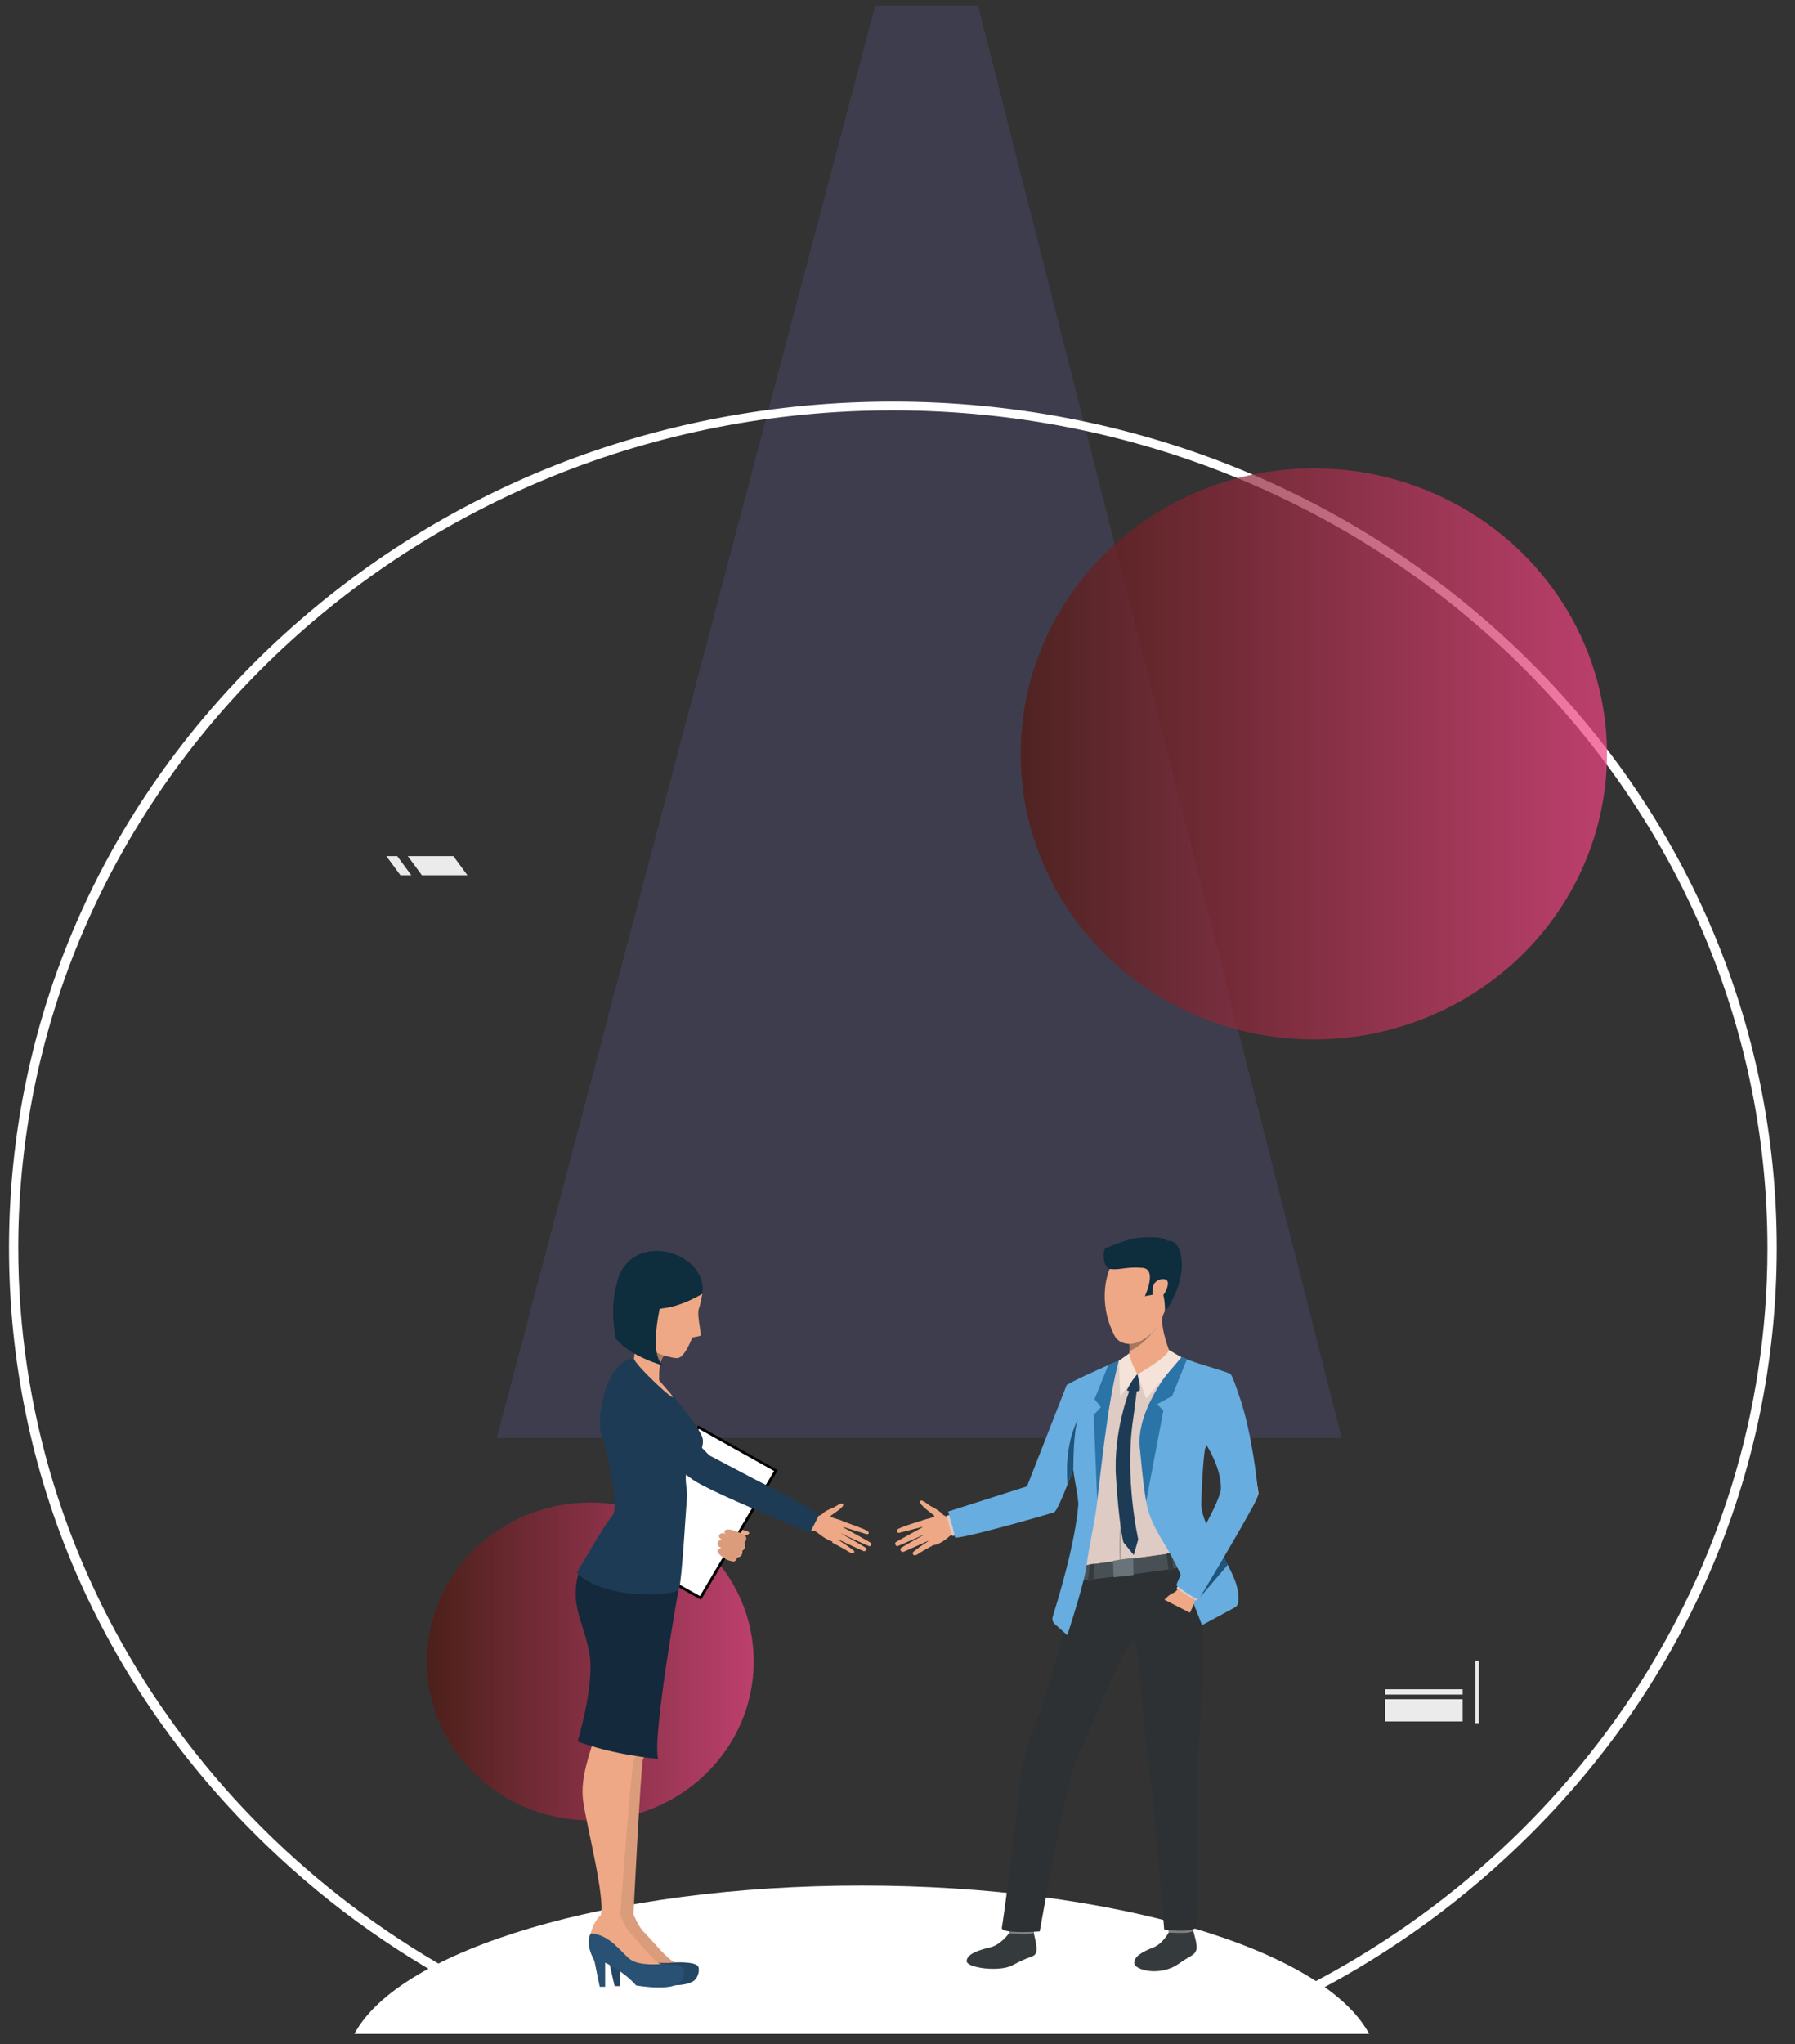 <?xml version="1.0" encoding="utf-8"?>
<!-- Generator: Adobe Illustrator 22.0.0, SVG Export Plug-In . SVG Version: 6.00 Build 0)  -->
<svg version="1.1" id="Layer_1" xmlns="http://www.w3.org/2000/svg" xmlns:xlink="http://www.w3.org/1999/xlink" x="0px" y="0px"
	 viewBox="0 0 677.8 771.7" style="enable-background:new 0 0 677.8 771.7;" xml:space="preserve">
<rect x="0" y="0" width="677.8" height="771.7" fill="#333333" stroke="none"/>
<style type="text/css">
	.st0{clip-path:url(#SVGID_4_);}
	.st1{clip-path:url(#SVGID_5_);fill:url(#SVGID_6_);}
	.st2{fill:#3E3D4D;}
	.st3{opacity:0.72;fill:url(#SVGID_7_);enable-background:new    ;}
	.st4{fill:#FFFFFF;}
	.st5{fill:#EEA886;}
	.st6{fill:#353A3D;}
	.st7{fill:#81807E;}
	.st8{fill:#2D3133;}
	.st9{fill:#DECBC4;}
	.st10{fill:#495055;}
	.st11{fill:#A77860;}
	.st12{fill:#0E2D3D;}
	.st13{fill:#67ADE0;}
	.st14{fill:#2A74A8;}
	.st15{fill:#F5E2D9;}
	.st16{fill:#1D3B54;}
	.st17{fill:#AD9F99;}
	.st18{fill:#69737A;}
	.st19{fill:#1F557A;}
	.st20{fill:#EEA987;}
	.st21{fill:#DB9C7C;}
	.st22{fill:#234663;}
	.st23{fill:#285173;}
	.st24{fill:#14293B;}
	.st25{opacity:0.72;fill:url(#SVGID_8_);enable-background:new    ;}
	.st26{fill:#EBEBEB;}
</style>
<g>
	<g>
		<defs>
			<polygon id="SVGID_1_" points="-337.4,2.8 -336.4,2.8 -337.4,3.8 			"/>
		</defs>
		<defs>
			<polygon id="SVGID_3_" points="-339.4,0.8 -340.4,0.8 -339.4,-0.2 			"/>
		</defs>
		<clipPath id="SVGID_4_">
			<use xlink:href="#SVGID_1_"  style="overflow:visible;"/>
		</clipPath>
		<clipPath id="SVGID_5_" class="st0">
			<use xlink:href="#SVGID_3_"  style="overflow:visible;"/>
		</clipPath>
		
			<linearGradient id="SVGID_6_" gradientUnits="userSpaceOnUse" x1="347.124" y1="248.456" x2="347.124" y2="618.417" gradientTransform="matrix(1 0 0 -1 0 771.673)">
			<stop  offset="0" style="stop-color:#000000"/>
			<stop  offset="1" style="stop-color:#FFFFFF"/>
		</linearGradient>
		<polygon class="st1" points="330.5,2.1 187.6,542.8 349.9,542.8 506.6,542.8 369.3,2.1 		"/>
	</g>
</g>
<polygon class="st2" points="330.5,2.1 187.6,542.8 349.9,542.8 506.6,542.8 369.3,2.1 "/>
<linearGradient id="SVGID_7_" gradientUnits="userSpaceOnUse" x1="161.224" y1="144.436" x2="284.624" y2="144.436" gradientTransform="matrix(1 0 0 -1 0 771.673)">
	<stop  offset="5.208330e-03" style="stop-color:#571911"/>
	<stop  offset="1" style="stop-color:#F24584"/>
</linearGradient>
<ellipse class="st3" cx="222.9" cy="627.2" rx="61.7" ry="60"/>
<g>
	<g>
		<path class="st4" d="M573.4,245.5c-63-60.4-146.8-93.8-235.9-93.9c-89.2-0.1-173,33.1-236.1,93.3c-63.1,60.3-97.9,140.5-98,225.9
			s34.5,165.7,97.5,226.1c24.1,23.2,51.4,42.4,80.8,57.2h8.1C81.3,702.1,6.8,594.6,6.9,470.8c0.2-174.4,148.5-316.1,330.6-315.9
			c182.1,0.2,330.1,142.2,329.9,316.6c-0.1,123.8-75,231.2-183.5,282.9h8.1c29.4-14.8,56.7-33.9,80.9-57.1
			c63.1-60.3,97.9-140.5,98-225.9C671,386.3,636.4,306,573.4,245.5z"/>
	</g>
</g>
<g>
	<path class="st4" d="M517,767.8H133.8c17.1-31.9,96.4-56,191.6-56S499.9,735.9,517,767.8z"/>
</g>
<g>
	<g>
		<path class="st5" d="M360.9,573c0,0-3.7,0-5-1.4s-3.6-2.6-4.4-3c-1-0.5-3.7-3.1-4.1-1.8c-0.3,1.3,4.4,4.5,5.3,5.3
			c0.9,0.9-3.9,1.2-4.6,2.1c-0.7,0.8,1.7,9.7,4.9,9s5.8-3.8,6.4-3.8c0.6,0,2.4-0.4,2.4-0.4L360.9,573z"/>
	</g>
	<g>
		<path class="st5" d="M348.8,573.8c0,0-9.5,2.8-9.9,3.6s-0.1,1.4,0.8,1.2c0.9-0.2,9.3-2.4,9.3-2.4s-10.4,5.6-10.9,6.1
			c-0.3,0.3,0.2,1.5,0.7,1.4s11.2-4.9,11.2-4.9s-9.7,5.2-10,5.8c-0.2,0.5,0.4,1.5,1.2,1.2s10.1-4.5,10.1-4.5s-6.8,4.3-6.7,5
			c0.1,0.4,0.4,1.5,2.1,0.3c1.7-1.2,6.1-3.5,6.1-3.5L348.8,573.8z"/>
	</g>
	<g>
		<path class="st6" d="M381,729.8c0,0-3.1,4.5-7.4,5.4c-4.3,1-8.5,2.5-8.6,5.1c0,2.6,12.4,4.2,17.3,1.6c7.3-4,8.1-2.8,8.9-4.8
			c0.8-2-1-7.3-0.9-7.9C390.5,728.4,381,729.8,381,729.8z"/>
	</g>
	<g>
		<path class="st7" d="M381.5,727.6c0,0-0.6,2.2-0.5,2.2s9.7,1.2,9.4-0.6c-0.2-1.4-0.6-2.9-0.6-2.9L381.5,727.6z"/>
	</g>
	<g>
		<path class="st6" d="M441.3,729.5c0,0-2.2,4.3-5.9,5.7c-4,1.6-7.2,3.3-7.1,5.9c0.1,2.6,9.8,5.2,16.8,0.2c4.4-3.1,5.9-3.1,6.6-5.1
			c0.7-2-1.2-7.1-1.2-7.7C450.4,727.8,441.3,729.5,441.3,729.5z"/>
	</g>
	<g>
		<path class="st7" d="M441.2,727.3c0,0,0,2.2,0.1,2.2s9.4,0.8,9.1-0.9c-0.2-1.3-0.9-3-0.9-3L441.2,727.3z"/>
	</g>
	<g>
		<path class="st8" d="M407.1,596.9c0,0-12.2,45.4-16.8,56c-4.3,9.7-5.7,23.3-6.3,30.2c-0.7,8.6-5.2,42.1-5.7,44.6
			s14.3,1.4,14.3,1.4s10.2-57.9,14.5-66.4c2.8-5.6,19.3-46.1,21.2-43.8s4.2,42.8,5.6,49.6c1.4,6.7,5.7,59.9,5.7,59.9
			s9.6,1.4,12.1-0.7c0,0,1.2-45.4,0.3-58c-0.3-4.8,5.8-57.6-2.1-78.9C445.8,579.5,407.1,596.9,407.1,596.9z"/>
	</g>
	<g>
		<path class="st9" d="M475,564.3c0,0.5-1,2.6-2.6,5.6c-2.4-4.6-4.2-8.3-4.8-9.7c-2-4.6-12.2-15-12.2-15l0,0l0,0l0,0l0,0v0.1
			c0,0,0,0,0,0.1l0,0c-0.6,2-4,14.6-4.1,20.8c-0.1,6.8-2,19.3-2,19.3l0,0l-2.1,0.3l-4.7,0.6l-0.6,0.1l-1.4,0.2l-12.5,1.7l-4.4,0.6
			l-0.6,0.1l-2.5,0.3l-7,1l-1.8,0.2l0,0l-1.3,0.2l-1.9,0.3l0,0c-0.1-0.1-1.8-2.4-1.5-7.6c0.2-3.3,0.6-9.6,0.4-15.5v-0.1
			c0-0.1,0-0.1,0-0.2c0,0,0,0,0-0.1l0,0c-0.1-3.2-0.4-6.2-1-8.5c-0.4-1.6-0.7-3.1-0.9-4.6c0-0.1,0-0.1,0-0.2c0-0.3-0.1-0.5-0.1-0.8
			c-0.4-4-0.1-7.1-0.1-7.3l0,0c-0.1,0.3-1,3.5-2.2,7.6c-2,6.8-4.9,15.8-6.1,16.2c-1.8,0.6-30.2,8.8-36.3,9.7c-0.7,0.1-1.1,0.1-1.2,0
			c0-0.1-0.1-0.2-0.1-0.3c-0.7-2.4-1.8-6.5-1.9-7.1c0-0.1,0-0.1,0-0.1l1.1-0.3l31-9l14.1-39.7c0.3-0.2,3.8-1.9,6.3-3
			c2.6-1.2,5.7-3,8.5-4.5c1.4-0.8,2.8-1.5,4-2l0.2-0.1l0,0c1.9-0.9,3.2-1.4,3.2-1.4l0,0c0,0,0.4,0,0.8-0.1c2.7-0.3,11.2-1,14-1.2
			c0.2,0,0.4,0,0.6,0c0.1,0,0.2,0,0.3,0c0.4,0,2.1,0.6,4.4,1.5l0,0c0.1,0,0.2,0.1,0.3,0.1s0.2,0.1,0.3,0.1c0.2,0.1,0.4,0.1,0.6,0.2
			c0.4,0.2,0.8,0.3,1.3,0.5c0.1,0.1,0.3,0.1,0.4,0.2c4.6,1.8,9.8,4,11.1,4.8c0.8,0.6,3.4,5.3,6.4,11.1c3.8,11.9,8.7,30.2,8.8,34.7
			C475,564.2,475,564.2,475,564.3z"/>
	</g>
	<g>
		<path class="st10" d="M408.4,591.1c0,0-0.9,1.1-1.2,5.7c0,0,38.7-4.4,42.8-6.1c0,0,0.2-5.1-0.7-5.2
			C448.3,585.4,408.4,591.1,408.4,591.1z"/>
	</g>
	<g>
		<path class="st5" d="M441.4,509.6c-0.1,5.9-11.9,9.2-11.9,9.2s-4.9-6-3.7-6.6c0.5-0.2,0.6-1.1,0.7-2.1c0.1-1,0-2-0.1-2.7
			c0-0.4-0.1-0.7-0.1-0.7s1.7-1.7,3.8-3.8c3.7-3.6,8.9-8.2,8.9-6.4c0,0.1,0,0.2,0,0.3C438.1,501,441.4,509.6,441.4,509.6z"/>
	</g>
	<g>
		<path class="st6" d="M440.4,586.5c0,0,0.8,5.2,0.9,6.5l1.8-0.3c0,0-0.5-5.5-0.8-6.4L440.4,586.5z"/>
	</g>
	<g>
		<path class="st6" d="M411.6,590.5c0,0-0.7,4.7-0.7,6.5l1.9-0.2c0,0,0.4-5.9,0.6-6.5L411.6,590.5z"/>
	</g>
	<g>
		<path class="st11" d="M436.9,500.9L436.9,500.9c0,0-0.5,0.8-1.4,1.8c-1.8,2.2-5.2,5.8-9,7.3c0.1-1,0-2-0.1-2.7
			c-0.4,0-0.8-0.1-1.2-0.1c1-1.8,2.6-3.6,2.6-3.6l2.4-0.7L436.9,500.9z"/>
	</g>
	<g>
		<path class="st5" d="M439.1,496.6c-1,2.2-2,3.7-2.3,4.3l0,0c-0.2,0.4-0.7,1.1-1.4,1.8c-1.9,2-5.5,4.7-9.1,4.6
			c-0.4,0-0.8-0.1-1.2-0.1c-1.4-0.3-3.1-1-4.1-2.7c-7.3-14-2-25.4-2-25.4s20.1-5.5,23.2,0.4C444.6,483.5,441.5,491.5,439.1,496.6z"
			/>
	</g>
	<g>
		<path class="st12" d="M419.2,479c0,0-1.9-0.1-2.3-3.5c-0.5-3.4,0.5-4.3,0.5-4.3s8.3-3.4,11.3-3.8s10.3-0.9,12,1
			c0,0,4.2-0.9,5.3,5.8c1.8,10.7-6.1,21.1-6.1,21.1s0.1-7-1.5-7.9s-2.9,1.3-2.9,1.3l-3.2,0.6c0,0,4.9-10.3-1-10.7
			C425.2,478.1,422.5,479.6,419.2,479z"/>
	</g>
	<g>
		<path class="st5" d="M435.4,485.8c0.3-3.1,6-4.3,5.6-1c-0.4,3.2-3.2,6.3-4.5,6.2C435.2,490.9,435.1,488.2,435.4,485.8z"/>
	</g>
	<g>
		<path class="st13" d="M475,564.3c0-0.1,0-0.1,0-0.2c-0.1-4.5-2.4-22.5-6.2-34.5c-1.9-5.8-3.5-10.4-4.2-10.9
			c-1.2-0.9-11.2-3.5-15.9-5.3c-0.2-0.1-0.3-0.1-0.4-0.2c-0.4-0.2-0.8-0.3-1.3-0.5c-0.2-0.1-0.4-0.2-0.6-0.2c-0.1,0-0.2-0.1-0.3-0.1
			s-0.2-0.1-0.3-0.1l0,0c-0.4,0.5-2.6,2.9-5.2,6.5c-4.9,6.7-11.2,17.6-10.2,27.7c0.3,3.2,0.7,7.9,1.3,13.1c0.1,0.4,0.1,0.9,0.2,1.3
			c0.2,1.2,0.3,2.4,0.5,3.7c0.1,0.7,0.2,1.5,0.4,2.2c1.3,7.8,5.3,13.1,8.9,19.5c0,0.1,0.1,0.1,0.1,0.2c0,0,0,0.1,0.1,0.1
			c0.1,0.1,0.2,0.3,0.2,0.4c0.1,0.2,0.2,0.4,0.4,0.7c0.1,0.1,0.1,0.3,0.2,0.4c0.7,1.3,1.4,2.6,2,3.9c0.4,0.8,0.8,1.7,1.2,2.5
			c0,0.1,0.1,0.2,0.1,0.3c0,0,0.7,1.5,1.5,3.4c0.3,0.7,0.6,1.5,1,2.2c0.2,0.5,0.5,1.1,0.7,1.6c0.2,0.4,0.4,0.9,0.6,1.3
			c0.4,0.9,0.8,1.7,1,2.3c0.2,0.4,0.3,0.7,0.3,0.8c1.2,3,2.1,5.3,2.5,6.4c0.2,0.4,0.3,0.7,0.3,0.7l12.4-6.7c2.4-1.1,1.1-7.3,0.2-9.7
			c-0.7-2-1.8-4.2-2.9-6.4c-0.5-0.9-1-1.8-1.5-2.8c3.9-6.6,7.8-13.4,10.3-18C474,566.9,475,564.8,475,564.3z M455.3,545.4
			L455.3,545.4C455.3,545.4,455.3,545.3,455.3,545.4c0-0.1,0-0.2,0.1-0.2l0,0l0,0l0,0c0,0,6,9.2,5.6,17.1c-0.1,1.2-1.3,4.4-3.2,8.4
			l0,0c-0.7,1.5-1.4,3-2.2,4.7c0-0.1-0.1-0.1-0.1-0.2c-1.2-2.7-1.9-5.3-1.9-7.6C453.6,567.6,454.1,550.2,455.3,545.4z"/>
	</g>
	<g>
		<path class="st13" d="M422.4,513.8c0,0-1.7,5.4-3.8,18.8l0,0c-0.1,0.5-0.1,0.9-0.2,1.4c0,0.1,0,0.1,0,0.2c0,0.3-0.1,0.6-0.1,0.9
			v0.1c0,0.2-0.1,0.4-0.1,0.6c-0.1,0.5-0.2,1.1-0.2,1.6c-1,6.5-2.3,17.6-3.6,28.8l0,0c-1,8.8-3.3,17.9-4.1,24.7l0,0
			c-0.1,1.3-0.5,3.1-1,5.1c-0.1,0.2-0.1,0.5-0.2,0.7c-2.1,8.5-6.1,20.6-6.1,20.6l-1.2-1.1l-3.5-3.1c-0.8-0.7-1.1-1.8-0.8-2.8
			c1.9-6.1,8.5-27.5,9.7-42.5l0,0c-0.3-4.9-1.9-10.4-1.9-13.4v0.1c-0.7,1.9-1.5,3.9-2.2,5.9l0,0c-2.1,5.3-4.2,10.2-5.1,10.5
			c-2,0.7-37.2,10.8-37.4,9.4c0-0.1-0.1-0.3-0.1-0.5s-0.1-0.3-0.1-0.5c-0.4-1.9-1.2-4.7-1.8-6.6c-0.1-0.3-0.2-0.5-0.2-0.8
			c-0.2-0.8-0.4-1.3-0.4-1.3l29.8-9.5l15-38.3c0.3-0.2,4.1-2.2,6.7-3.4c2.6-1.2,6-2.7,9-4.1C419.9,514.8,421.2,514.2,422.4,513.8
			L422.4,513.8z"/>
	</g>
	<g>
		<path class="st14" d="M442.6,527l-5.7,3.1l2.4,2.4l-6.5,34.2c-1.3-8-1.9-15.6-2.4-20.3c-1.5-15.6,14.5-33.1,15.4-34.2
			c0.8,0.3,1.6,0.6,2.4,0.9L442.6,527z"/>
	</g>
	<g>
		<path class="st14" d="M422.5,513.6c0,0-2.1,6.8-4.6,23.8c-1,6.5-2.3,17.6-3.6,28.8l-1.3-32.1l2.7-2.9l-2.4-3l5.2-12.9
			C419.9,514.7,421.3,514.1,422.5,513.6L422.5,513.6z"/>
	</g>
	<g>
		<path class="st15" d="M446.1,512.4l-4.7-2.8c0,0-0.1,2.5-11.9,9.2l3.3,9.2L446.1,512.4z"/>
	</g>
	<g>
		<path class="st15" d="M426.4,510.9c0,0,0.2,2.7,3.1,7.9l-6.5,8.3l-0.5-13.4L426.4,510.9z"/>
	</g>
	<g>
		<path class="st16" d="M429.5,518.7c0,0,1.3,4.9,0.8,6.3c0,0-2.8,1-4.8-0.2C425.6,524.8,427,521.4,429.5,518.7z"/>
	</g>
	<g>
		<g>
			<path class="st17" d="M423,589.7c-0.7-3.5,0-13.9,0-14.3h0.6c0,0.1-0.7,10.8,0,14.2L423,589.7z"/>
		</g>
	</g>
	<g>
		<path class="st18" d="M427.9,588.1c0,0-5.7,0.7-7.6,1.1l0.2,6.2l7.5-0.8L427.9,588.1z"/>
	</g>
	<g>
		<path class="st16" d="M426.7,524.4c0,0-6.4,15.6-5.3,33.1c1.1,18.1,2.8,24.7,2.8,24.7l3.9,4.8l1.7-5.9c0,0-5.3-23.1-1.9-45.6
			c0.6-4.1,1.5-11.8,1.5-11.8L426.7,524.4z"/>
	</g>
	<g>
		<path class="st5" d="M445.8,598.2c0,0-1.4,2.7-2.7,3.1c-1.4,0.4-3.4,2.6-3.4,2.6l9.6,4.9c0,0,2.6-4.9,2.7-8
			S445.8,598.2,445.8,598.2z"/>
	</g>
	<g>
		<path class="st9" d="M444.9,598.4l-0.6,1.2c0,0,6.1,4.3,7.7,4.6l0.6-1.7L444.9,598.4z"/>
	</g>
	<g>
		<path class="st13" d="M444.2,598.5c0,0,4.6,3.7,8.4,5.4l13-22.7l-6.7-12.6C458.9,568.5,444.5,596.2,444.2,598.5z"/>
	</g>
	<g>
		<path class="st19" d="M405.5,546.4c-0.2,4.2-0.2,7.9-0.2,7.9l0,0c0,0,0,0.1,0,0.3c0-0.1,0-0.1,0-0.2c-0.7,1.9-1.5,3.9-2.2,5.9
			c-0.2-2.3-0.2-4.4-0.2-6.4c0.3-11.8,4.1-17.9,4.1-17.9C406.2,538,405.7,542.4,405.5,546.4z"/>
	</g>
	<g>
		<path class="st19" d="M463.6,590.7l-10.4,12.2l8.9-15C462.6,588.8,463.1,589.8,463.6,590.7z"/>
	</g>
</g>
<g>
	<g>
		<g>
			<g>
				<path class="st20" d="M264.1,571.7c0,0,3.2,3,4.3,2.9c1.1-0.2,2.8,0.6,3.8,0.7c1,0.1,3.8-0.8,4.8-0.3c0.4,0.2,2.5,2.2,3.4,2.5
					s2.7,0.6,2.5,1.3s-2,0.9-2,0.9s0.8,0.3,0.8,1c0,1.4-0.8,1.7-0.8,1.7s0.6,0.8,0.5,1.4c-0.3,1.2-1.1,1.6-1.1,1.6s0.2,0.7-0.2,1.5
					c-0.5,1-1.7,1-1.7,1s-0.4,1.4-1.2,1.5s-1.5-0.3-2.1-0.4c-0.7-0.1-6.1-2.9-9-6.3c-2.9-3.4-6.6-5.7-6.6-5.7L264.1,571.7z"/>
			</g>
		</g>
	</g>
	<g>
		<path class="st16" d="M237.2,514.8c0,0,0.2,4.5,2.8,9.4c2.6,5,2.6,11.9,3,14.3c0.4,2.4,7.2,25.1,7.8,25.7c0.6,0.6,2.7,1.5,6.8,8.4
			c4.2,6.9,12.9,13.2,12.9,13.2l-7.2,6.9c0,0-19.4-13.1-22.3-20.5c-3.1-7.9-10-30.7-10-30.7S223.9,518.8,237.2,514.8z"/>
	</g>
	<g>
		<polygon class="st4" points="235.2,586.8 263.7,538.7 293,555.2 264.5,603.2 		"/>
		<path d="M263.9,539.4l28.4,15.9l-28,47.2l-28.4-15.9L263.9,539.4 M263.6,538.1l-29,48.9l30.1,16.9l29-48.9L263.6,538.1
			L263.6,538.1z"/>
	</g>
	<path class="st21" d="M239.2,722.7c0,0,2.2,5.1,3.9,6.6s9.4,11.1,12,11.6s7.9,0.8,8.1,1.9c0.2,1.1,0.3,6.4-7.1,6.5
		c-7.5,0.2-9.5,0-11.3-1.7c-1.8-1.8-9-6.9-10.9-6.9l0.2,9.1h-2c0,0-2.1-11.3-3.7-13.4c-1.6-2.2-0.2-10.2,3.6-13.6
		C235.7,719.5,239.2,722.7,239.2,722.7z"/>
	<path class="st22" d="M255.1,740.8c0,0-8.3,1.1-11.8-1.6c-3.5-2.7-8-9.3-15-9.4c0,0-2.5,3.1,1.6,10.3c0,0,1.7,7.7,2.2,9.6h2
		l-0.2-9.1c0,0,7.1,3,11.9,8.3c0,0,14.4,2.2,17.1-2.1c0,0,1.5-2.2,0.8-4.3S255.1,740.8,255.1,740.8z"/>
	<path class="st21" d="M223.4,589.5c0,0-8.8,10.4,2.2,28.9c0,0,0.9,9.5,1.1,13c0.2,3.6,2.5,16.8,1.3,23.3
		c-1.3,6.5-5.4,16.1-3.8,25.4c1.5,9.3,8.6,36,7.2,42.8l7.8-0.2c0,0,2.8-56.6,3.6-58.6c0.9-2,4.3-6.3,3.9-15.1
		c-0.4-8.8,8.8-44.8,8.8-54.8C255.5,584.3,223.4,589.5,223.4,589.5z"/>
	<path class="st5" d="M234.2,722.9c0,0,2.1,5.2,3.7,6.7c1.7,1.5,9.1,11.3,11.7,11.8c2.6,0.5,7.9,1,8.1,2.1c0.2,1.1,0.2,6.4-7.3,6.4
		s-9.5-0.2-11.2-2c-1.8-1.8-8.8-7.1-10.8-7.1v9.1h-2c0,0-1.9-11.3-3.4-13.5s0.1-10.2,3.9-13.5S234.2,722.9,234.2,722.9z"/>
	<path class="st23" d="M249.7,741.4c0,0-8.3,0.9-11.8-1.8s-7.7-9.4-14.8-9.7c0,0-2.6,3.1,1.4,10.4c0,0,1.4,7.2,2,9.7h2v-9.1
		c0,0,7,3.2,11.7,8.6c0,0,14.3,2.6,17.1-1.7c0,0,1.5-2.1,0.9-4.3C257.6,741.1,249.7,741.4,249.7,741.4z"/>
	<path class="st5" d="M221.7,589.4c0,0-9,10.2,1.5,28.9c0,0,0.7,9.5,0.8,13c0.1,3.6,2.1,16.9,0.7,23.3c-1.4,6.4-5.8,16-4.5,25.3
		s8.3,36.1,6.7,42.9l7.3,0.1c0,0,4.2-56.5,5.1-58.5c0.9-2,4.5-6.2,4.3-15s12.5-42.5,12.7-52.5C256.5,587,221.7,589.4,221.7,589.4z"
		/>
	<path class="st24" d="M256.3,599.6c0,0-10.1,56.3-7.8,64.4c0,0-17-1.5-30.4-6.6c0,0,6.7-22,4.4-33.7s-7.4-18.1-4-29.9
		C221.9,582.1,256.3,599.6,256.3,599.6z"/>
	<g>
		<g>
			<g>
				<path class="st5" d="M306,572c0,0,3.2,0.9,4.5-0.5c1.1-1.2,3.3-2,4-2.3c0.9-0.3,3.4-2.4,3.9-1.3c0.4,1.1-3.9,3.6-4.7,4.3
					s4,1.4,4.7,2.2c0.8,0.8-0.9,8.4-4.1,7.5c-3.2-0.9-6-3.9-6.6-3.9s-2.4-0.5-2.4-0.5L306,572z"/>
			</g>
		</g>
	</g>
	<g>
		<g>
			<g>
				<path class="st5" d="M317.7,574.1c0,0,9.6,3.3,10.1,4s0.2,1.2-0.7,1c-0.9-0.3-9.4-2.9-9.4-2.9s10.7,5.8,11.2,6.3
					c0.3,0.3-0.1,1.3-0.6,1.2s-11.5-5.2-11.5-5.2s10,5.4,10.3,6c0.3,0.5-0.3,1.3-1.1,1s-10.4-4.8-10.4-4.8s7,4.4,7,5
					c0,0.4-0.3,1.2-2.1,0.1c-1.8-1.2-6.3-3.5-6.3-3.5L317.7,574.1z"/>
			</g>
		</g>
	</g>
	<path class="st5" d="M249.4,474.2c4.6-0.1,14.6,2.4,15.8,14.2c0,0-0.5,3.2-1.3,5.6c-0.9,2.5,1.2,9.9,0.6,10.2
		c-0.6,0.3-3.1,0.7-3.1,0.7s-2.9,8-5.8,7.8c-2.9-0.1-13.8-2.7-18.7-12.8C232.1,489.9,231,474.6,249.4,474.2z"/>
	<path class="st12" d="M265.2,488.4c0,0-7.5,4.7-14.9,5.5s-12.3,8-12.3,8s-10.8-14-1.5-24.8C245.9,466.4,267.2,474.7,265.2,488.4z"
		/>
	<path class="st16" d="M240.2,512.8c0,0,8.1,7.5,11.2,10.9c3,3.4,13,15.5,13.9,19.2s-2.7,8.9-5.2,11.5c-2.3,2.3-0.4,7.7-0.7,10.8
		s-1.9,31.5-3,34.6s-28.8,4.2-38.6-6.1c0,0,10.4-18.1,13.4-21.5c3-3.5-2.3-25.6-4.2-30.8C225.1,535.9,228.6,512.6,240.2,512.8z"/>
	<path class="st5" d="M239.4,512.8c0.7-3.7,0-8.9,0-8.9s13.7,6.2,11.4,7.9c-0.6,0.4-1,1.3-1.3,2.3c-0.8,2.9-0.6,7-0.6,7l4.6,5.3
		C257.3,531.7,239,514.6,239.4,512.8z"/>
	<path class="st5" d="M247.3,493.5c0-1.4-1.5-3.5-3.9-1.7s0.6,8.5,2.5,7.9S247.3,494.9,247.3,493.5z"/>
	<path class="st11" d="M250.7,511.7c-0.6,0.4-1.1,1.6-1.4,2.6c-5.3-3.1-7.9-8.1-7.9-8.2C244.2,509.6,250.7,511.7,250.7,511.7z"/>
	<g>
		<path class="st16" d="M230.4,521.4c0,0,6.8-5.2,11.5-1.7s5.6,7,7.1,9.1c1.4,2.1,18.3,20.5,19.2,20.8c0.8,0.3,14.9,8,22.5,11.7
			c7.5,3.7,18.7,10.4,18.7,10.4l-3.5,6.8c0,0-37.5-15.1-44.4-20c-6.7-4.8-26.4-20.2-26.4-20.2S222.8,532.5,230.4,521.4z"/>
	</g>
	<g>
		<g>
			<path class="st21" d="M280.5,579.1c0,0-4.7-2.3-6.3-1.6s0,1.6,0,1.6s-1.6-0.9-2.5,0.2c-0.9,1.1,1.1,2.1,1.1,2.1s-1.4-0.4-1.8,1
				c-0.4,1.4,1.4,1.9,1.4,1.9s-2.3,0.5-1.1,2c1.9,2.6,5.6,2.8,5.6,2.8s1,0,1.3-1.5c0,0,2.3,0,2-2.5c0,0,2.2-1.4,0.7-2.9
				C281,582.3,283.1,580.5,280.5,579.1z"/>
		</g>
	</g>
	<path class="st12" d="M249.1,494.1c0,0-4.2,18,1.6,21.5c0,0-12.5-3.3-18.2-10.3c0,0-6.3-29.2,13.2-32.5
		C265.1,469.6,249.1,494.1,249.1,494.1z"/>
</g>
<linearGradient id="SVGID_8_" gradientUnits="userSpaceOnUse" x1="385.424" y1="487.036" x2="606.824" y2="487.036" gradientTransform="matrix(1 0 0 -1 0 771.673)">
	<stop  offset="5.208330e-03" style="stop-color:#571911"/>
	<stop  offset="1" style="stop-color:#F24584"/>
</linearGradient>
<ellipse class="st25" cx="496.1" cy="284.6" rx="110.7" ry="107.8"/>
<g>
	
		<rect x="523.1" y="637.7" transform="matrix(-1 -1.224647e-16 1.224647e-16 -1 1075.418 1277.397)" class="st26" width="29.3" height="2"/>
	
		<rect x="523.1" y="641.5" transform="matrix(-1 -1.224647e-16 1.224647e-16 -1 1075.418 1291.341)" class="st26" width="29.3" height="8.4"/>
	
		<rect x="557.2" y="626.9" transform="matrix(-1 -1.224647e-16 1.224647e-16 -1 1115.63 1277.397)" class="st26" width="1.3" height="23.6"/>
</g>
<g>
	<polygon class="st26" points="159.3,330.4 176.5,330.4 171.2,323.2 154,323.2 	"/>
	<polygon class="st26" points="151.2,330.4 155.3,330.4 150,323.2 145.9,323.2 	"/>
</g>
</svg>
